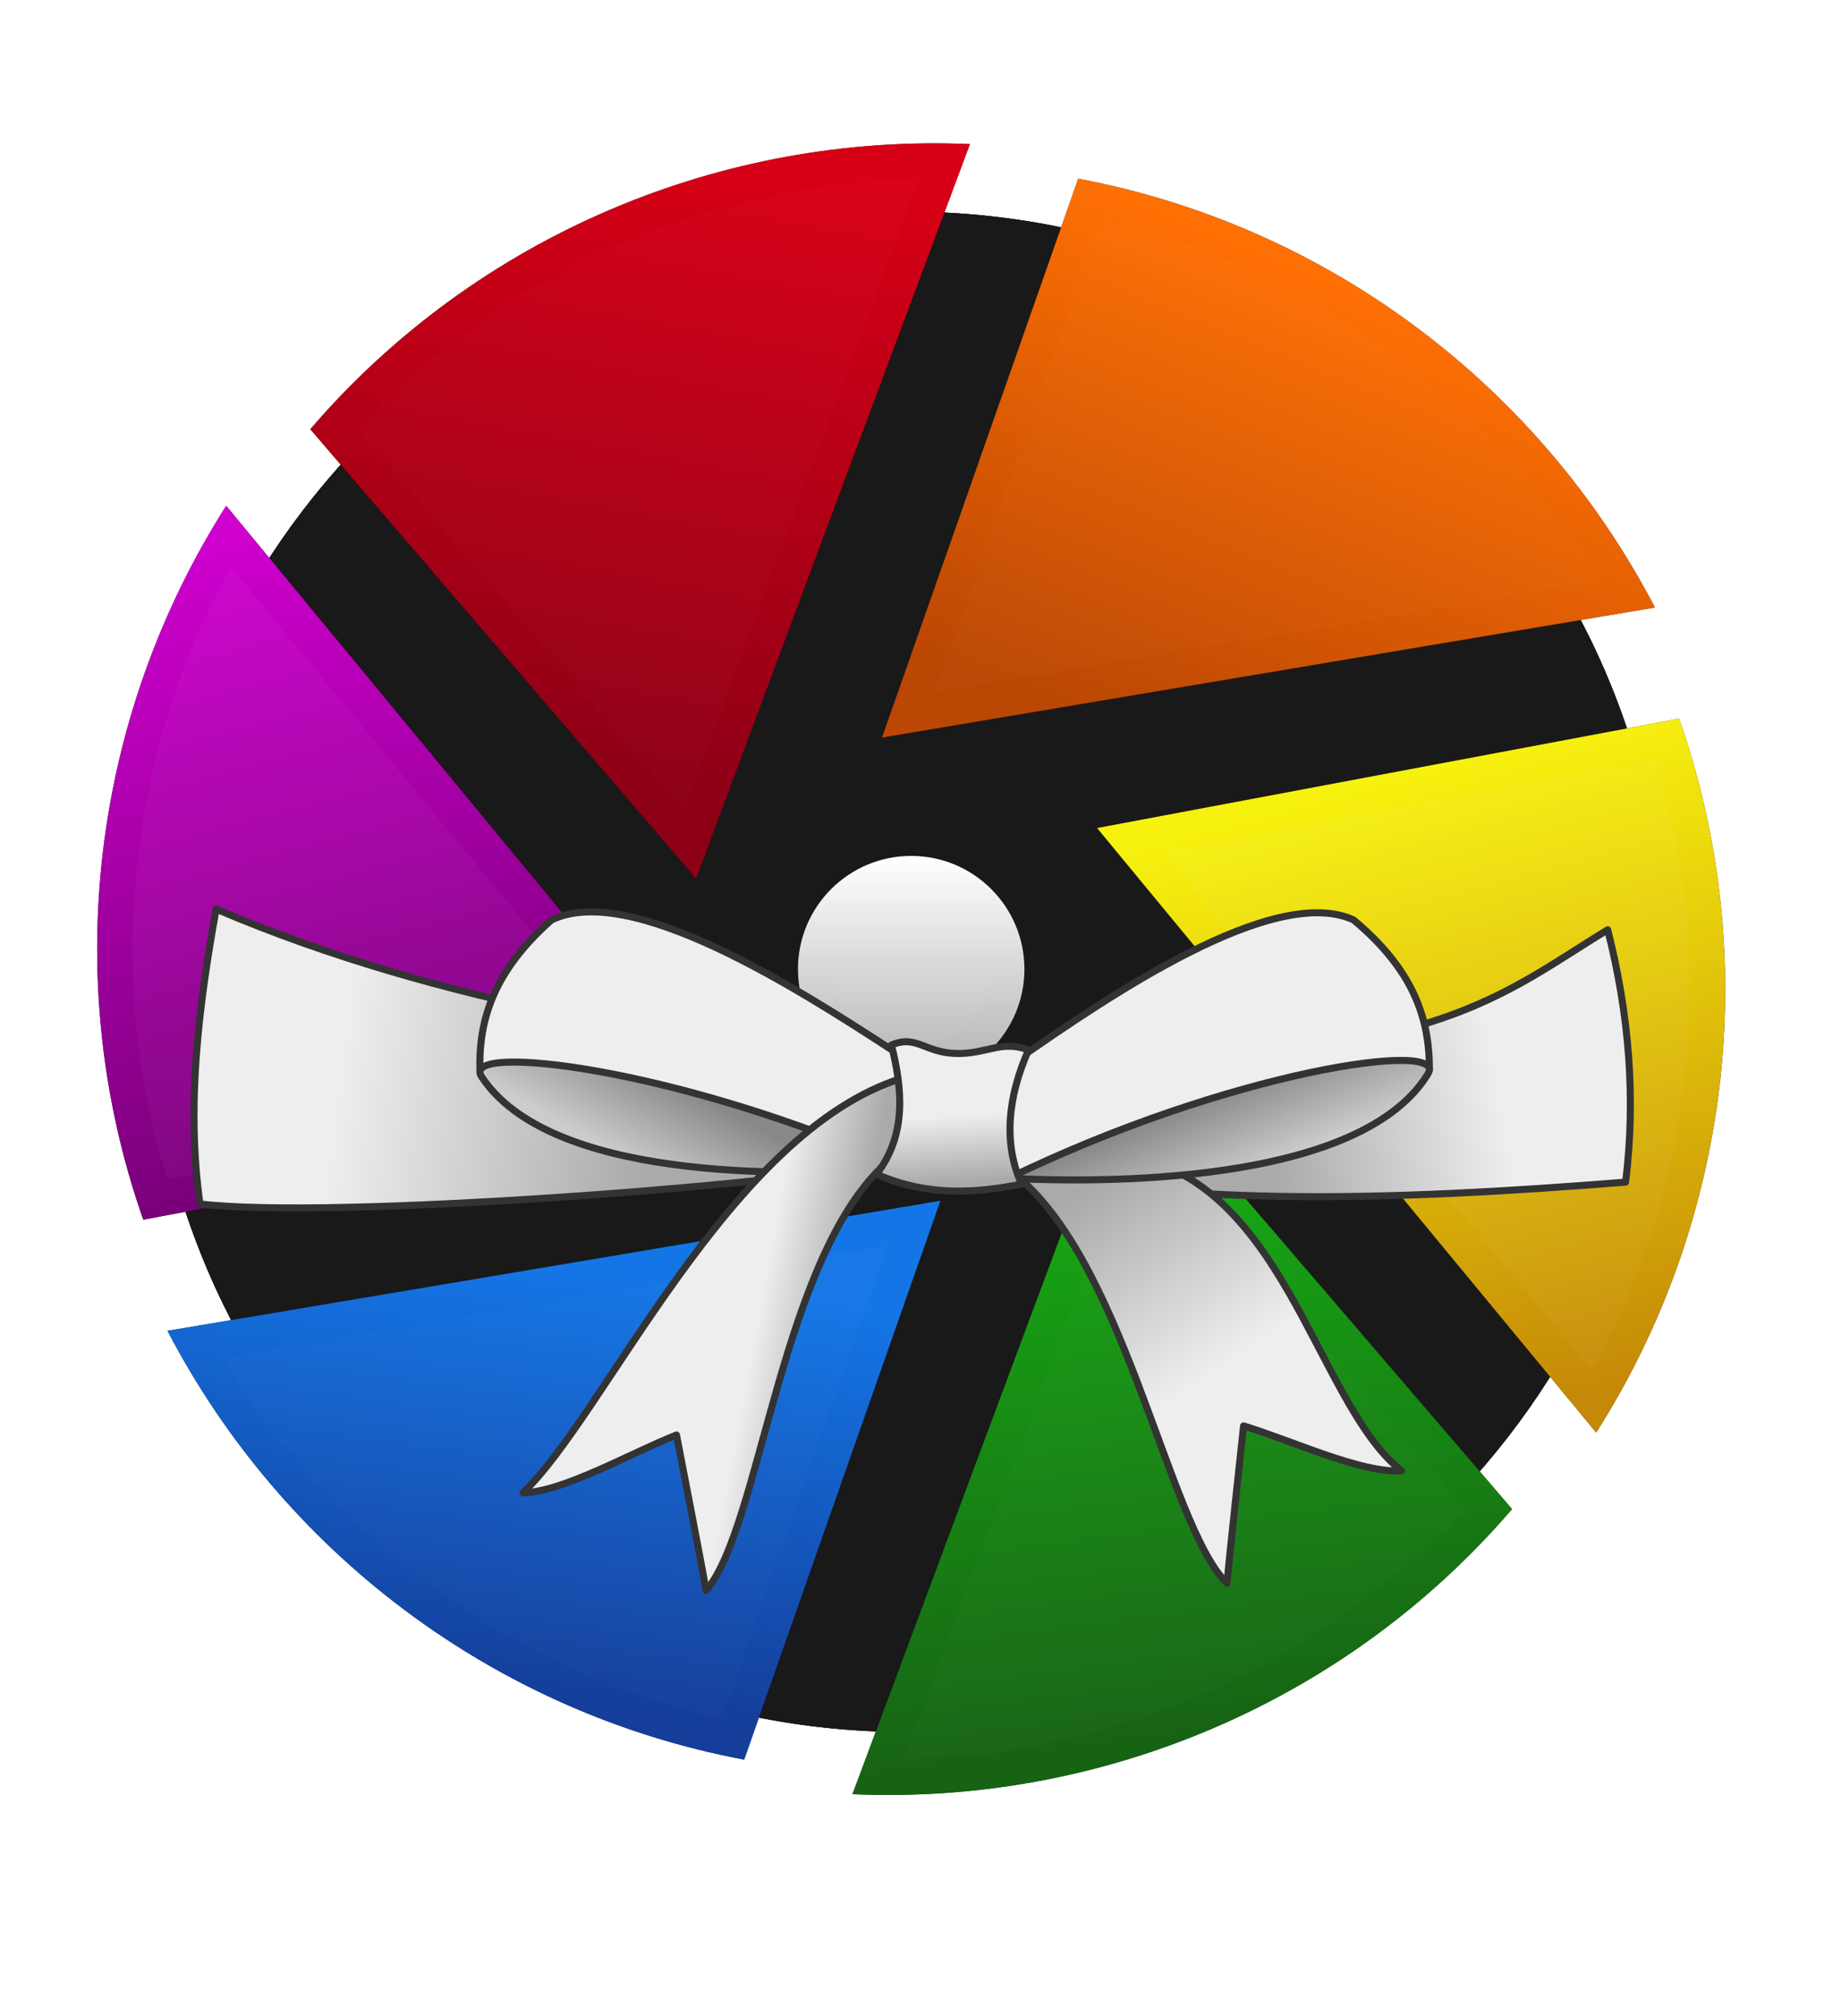 <?xml version="1.0" encoding="UTF-8" standalone="no"?>
<!-- Created with Inkscape (http://www.inkscape.org/) -->

<svg
   xmlns:dc="http://purl.org/dc/elements/1.1/"
   xmlns:cc="http://creativecommons.org/ns#"
   xmlns:rdf="http://www.w3.org/1999/02/22-rdf-syntax-ns#"
   xmlns:svg="http://www.w3.org/2000/svg"
   xmlns="http://www.w3.org/2000/svg"
   xmlns:xlink="http://www.w3.org/1999/xlink"
   xmlns:sodipodi="http://sodipodi.sourceforge.net/DTD/sodipodi-0.dtd"
   xmlns:inkscape="http://www.inkscape.org/namespaces/inkscape"
   width="45.783"
   height="50.117"
   id="svg2"
   version="1.1"
   inkscape:version="0.92.3 (2405546, 2018-03-11)"
   sodipodi:docname="idbutton-3.svg"
   inkscape:export-filename="/home/houz/programming/darktable/darktable/data/pixmaps/idbutton-3.png"
   inkscape:export-xdpi="90.833572"
   inkscape:export-ydpi="90.833572"
   viewBox="0 0 45.783 50.117">
  <defs
     id="defs4">
    <linearGradient
       inkscape:collect="always"
       id="linearGradient4346">
      <stop
         style="stop-color:#cccccf;stop-opacity:1"
         offset="0"
         id="stop4348" />
      <stop
         style="stop-color:#888888;stop-opacity:1"
         offset="1"
         id="stop4350" />
    </linearGradient>
    <linearGradient
       inkscape:collect="always"
       id="linearGradient4338">
      <stop
         style="stop-color:#888888;stop-opacity:1"
         offset="0"
         id="stop4340" />
      <stop
         style="stop-color:#cccccf;stop-opacity:1"
         offset="1"
         id="stop4342" />
    </linearGradient>
    <linearGradient
       inkscape:collect="always"
       id="linearGradient4330">
      <stop
         style="stop-color:#eeeeee;stop-opacity:1"
         offset="0"
         id="stop4332" />
      <stop
         style="stop-color:#aaaaaa;stop-opacity:1"
         offset="1"
         id="stop4334" />
    </linearGradient>
    <linearGradient
       inkscape:collect="always"
       id="linearGradient4322">
      <stop
         style="stop-color:#eeeeee;stop-opacity:1;"
         offset="0"
         id="stop4324" />
      <stop
         style="stop-color:#aaaaaa;stop-opacity:1"
         offset="1"
         id="stop4326" />
    </linearGradient>
    <linearGradient
       inkscape:collect="always"
       id="linearGradient4314">
      <stop
         style="stop-color:#eeeeee;stop-opacity:1;"
         offset="0"
         id="stop4316" />
      <stop
         style="stop-color:#aaaaaa;stop-opacity:1"
         offset="1"
         id="stop4318" />
    </linearGradient>
    <linearGradient
       inkscape:collect="always"
       id="linearGradient4298">
      <stop
         style="stop-color:#aaaaaa;stop-opacity:1"
         offset="0"
         id="stop4300" />
      <stop
         style="stop-color:#eeeeee;stop-opacity:1"
         offset="1"
         id="stop4302" />
    </linearGradient>
    <linearGradient
       inkscape:collect="always"
       id="linearGradient4290">
      <stop
         style="stop-color:#aaaaaa;stop-opacity:1"
         offset="0"
         id="stop4292" />
      <stop
         style="stop-color:#eeeeee;stop-opacity:1"
         offset="1"
         id="stop4294" />
    </linearGradient>
    <inkscape:path-effect
       effect="perspective-envelope"
       id="path-effect4985"
       Up_Left_Point="155.857,59.284"
       Up_Right_Point="417.915,53.853"
       Down_Left_Point="54.239,518.721"
       Down_Right_Point="508.642,540.843"
       is_visible="true"
       deform_type="Perspective"
       up_left_point="60,62"
       up_right_point="510,62"
       down_left_point="60,512"
       down_right_point="510,512" />
    <inkscape:path-effect
       effect="perspective-envelope"
       id="path-effect4983"
       Up_Left_Point="103.205,62"
       Up_Right_Point="458.154,62"
       Down_Left_Point="84.44,526.936"
       Down_Right_Point="501.853,535.082"
       is_visible="true"
       deform_type="Perspective"
       up_left_point="60,62"
       up_right_point="510,62"
       down_left_point="60,512"
       down_right_point="510,512" />
    <inkscape:path-effect
       effect="perspective-envelope"
       id="path-effect4981"
       Up_Left_Point="106.085,62"
       Up_Right_Point="474.476,62"
       Down_Left_Point="66.789,516.073"
       Down_Right_Point="511.358,543.229"
       is_visible="true"
       deform_type="Perspective"
       up_left_point="60,62"
       up_right_point="510,62"
       down_left_point="60,512"
       down_right_point="510,512" />
    <inkscape:path-effect
       effect="perspective-envelope"
       id="path-effect4972"
       Up_Left_Point="83.756,7.083"
       Up_Right_Point="429.161,21.761"
       Down_Left_Point="4.792,534.406"
       Down_Right_Point="509.135,507.002"
       is_visible="true"
       deform_type="Perspective"
       up_left_point="25.958,22.679"
       up_right_point="486.042,22.679"
       down_left_point="25.958,489.321"
       down_right_point="486.042,489.321" />
    <inkscape:path-effect
       effect="perspective-envelope"
       id="path-effect4961"
       Up_Left_Point="102.855,21.011"
       Up_Right_Point="423.257,19.713"
       Down_Left_Point="50.274,493.584"
       Down_Right_Point="464.503,488.579"
       is_visible="true"
       deform_type="Envelope deformation"
       up_left_point="36.002,32.688"
       up_right_point="475.996,32.688"
       down_left_point="36.002,479.312"
       down_right_point="475.996,479.312" />
    <inkscape:path-effect
       effect="perspective-envelope"
       id="path-effect4950"
       Up_Left_Point="95.683,17.174"
       Up_Right_Point="404.39,10.752"
       Down_Left_Point="26.876,498.495"
       Down_Right_Point="492.464,495.743"
       is_visible="true"
       deform_type="Envelope deformation"
       up_left_point="25.958,22.679"
       up_right_point="486.042,22.679"
       down_left_point="25.958,489.321"
       down_right_point="486.042,489.321" />
    <linearGradient
       id="linearGradient4206">
      <stop
         style="stop-color:#ffffff;stop-opacity:1;"
         offset="0"
         id="stop4208" />
      <stop
         style="stop-color:#b0b0b0;stop-opacity:1;"
         offset="1"
         id="stop4210" />
    </linearGradient>
    <linearGradient
       id="linearGradient4209">
      <stop
         style="stop-color:#ffffff;stop-opacity:1;"
         offset="0"
         id="stop4211" />
      <stop
         style="stop-color:#ffffff;stop-opacity:0;"
         offset="1"
         id="stop4213" />
    </linearGradient>
    <linearGradient
       id="linearGradient4163">
      <stop
         style="stop-color:#ff7004;stop-opacity:1;"
         offset="0"
         id="stop4165" />
      <stop
         style="stop-color:#ba4704;stop-opacity:1;"
         offset="1"
         id="stop4167" />
    </linearGradient>
    <linearGradient
       id="linearGradient4153">
      <stop
         style="stop-color:#d70016;stop-opacity:1;"
         offset="0"
         id="stop4155" />
      <stop
         style="stop-color:#8d0016;stop-opacity:1;"
         offset="1"
         id="stop4157" />
    </linearGradient>
    <linearGradient
       id="linearGradient4143">
      <stop
         style="stop-color:#d000d0;stop-opacity:1;"
         offset="0"
         id="stop4145" />
      <stop
         style="stop-color:#760076;stop-opacity:1;"
         offset="1"
         id="stop4147" />
    </linearGradient>
    <linearGradient
       id="linearGradient4133">
      <stop
         style="stop-color:#1476e6;stop-opacity:1;"
         offset="0"
         id="stop4135" />
      <stop
         style="stop-color:#143e9a;stop-opacity:1;"
         offset="1"
         id="stop4137" />
    </linearGradient>
    <linearGradient
       id="linearGradient4123">
      <stop
         style="stop-color:#17b414;stop-opacity:1;"
         offset="0"
         id="stop4125" />
      <stop
         style="stop-color:#176314;stop-opacity:1;"
         offset="1"
         id="stop4127" />
    </linearGradient>
    <linearGradient
       id="linearGradient4105">
      <stop
         style="stop-color:#f7f10e;stop-opacity:1;"
         offset="0"
         id="stop4107" />
      <stop
         style="stop-color:#c58907;stop-opacity:1;"
         offset="1"
         id="stop4109" />
    </linearGradient>
    <filter
       inkscape:collect="always"
       id="filter4107"
       style="color-interpolation-filters:sRGB">
      <feGaussianBlur
         inkscape:collect="always"
         stdDeviation="9"
         id="feGaussianBlur4109" />
    </filter>
    <filter
       inkscape:collect="always"
       id="filter3902">
      <feGaussianBlur
         inkscape:collect="always"
         stdDeviation="9"
         id="feGaussianBlur3904" />
    </filter>
    <linearGradient
       inkscape:collect="always"
       xlink:href="#linearGradient4163"
       id="linearGradient3885"
       gradientUnits="userSpaceOnUse"
       x1="372.859"
       y1="593.388"
       x2="318.297"
       y2="726.388"
       gradientTransform="translate(1.875,-533.766)" />
    <linearGradient
       inkscape:collect="always"
       xlink:href="#linearGradient4105"
       id="linearGradient3907"
       gradientUnits="userSpaceOnUse"
       gradientTransform="rotate(60,717.317,524.507)"
       x1="277.627"
       y1="637.059"
       x2="454.048"
       y2="683.489" />
    <linearGradient
       inkscape:collect="always"
       xlink:href="#linearGradient4123"
       id="linearGradient3911"
       gradientUnits="userSpaceOnUse"
       gradientTransform="rotate(120,409.147,523.424)"
       x1="253.838"
       y1="725.269"
       x2="401.186"
       y2="612.484" />
    <linearGradient
       inkscape:collect="always"
       xlink:href="#linearGradient4133"
       id="linearGradient3915"
       gradientUnits="userSpaceOnUse"
       gradientTransform="rotate(180,255.062,522.883)"
       x1="326.125"
       y1="701.766"
       x2="342.125"
       y2="581.766" />
    <linearGradient
       inkscape:collect="always"
       xlink:href="#linearGradient4143"
       id="linearGradient3919"
       gradientUnits="userSpaceOnUse"
       gradientTransform="rotate(-120,100.977,522.342)"
       x1="456.976"
       y1="694.418"
       x2="273.627"
       y2="643.987" />
    <linearGradient
       inkscape:collect="always"
       xlink:href="#linearGradient4153"
       id="linearGradient3923"
       gradientUnits="userSpaceOnUse"
       gradientTransform="rotate(-60,-207.193,521.259)"
       x1="432.115"
       y1="650.053"
       x2="263.694"
       y2="710.341" />
    <filter
       inkscape:collect="always"
       id="filter3999"
       x="-0.102"
       width="1.204"
       y="-0.141"
       height="1.282">
      <feGaussianBlur
         inkscape:collect="always"
         stdDeviation="9.267"
         id="feGaussianBlur4001" />
    </filter>
    <filter
       inkscape:collect="always"
       id="filter4007"
       x="-0.119"
       width="1.239"
       y="-0.107"
       height="1.214">
      <feGaussianBlur
         inkscape:collect="always"
         stdDeviation="9.267"
         id="feGaussianBlur4009" />
    </filter>
    <filter
       inkscape:collect="always"
       id="filter4011"
       x="-0.102"
       width="1.204"
       y="-0.141"
       height="1.282">
      <feGaussianBlur
         inkscape:collect="always"
         stdDeviation="9.267"
         id="feGaussianBlur4013" />
    </filter>
    <filter
       inkscape:collect="always"
       id="filter4015"
       x="-0.125"
       width="1.251"
       y="-0.11"
       height="1.221">
      <feGaussianBlur
         inkscape:collect="always"
         stdDeviation="9.267"
         id="feGaussianBlur4017" />
    </filter>
    <filter
       inkscape:collect="always"
       id="filter4019"
       x="-0.119"
       width="1.239"
       y="-0.107"
       height="1.214">
      <feGaussianBlur
         inkscape:collect="always"
         stdDeviation="9.267"
         id="feGaussianBlur4021" />
    </filter>
    <linearGradient
       inkscape:collect="always"
       xlink:href="#linearGradient4206"
       id="linearGradient4212"
       x1="256"
       y1="224"
       x2="256"
       y2="288"
       gradientUnits="userSpaceOnUse" />
    <filter
       inkscape:collect="always"
       id="filter4245"
       x="-0.126"
       width="1.251"
       y="-0.111"
       height="1.221">
      <feGaussianBlur
         inkscape:collect="always"
         stdDeviation="9.291"
         id="feGaussianBlur4247" />
    </filter>
    <filter
       inkscape:collect="always"
       id="filter4257"
       x="-0.118"
       width="1.235"
       y="-0.118"
       height="1.235">
      <feGaussianBlur
         inkscape:collect="always"
         stdDeviation="3.136"
         id="feGaussianBlur4259" />
    </filter>
    <filter
       inkscape:collect="always"
       id="filter4308">
      <feGaussianBlur
         inkscape:collect="always"
         stdDeviation="4.831"
         id="feGaussianBlur4310" />
    </filter>
    <filter
       inkscape:collect="always"
       id="filter4312">
      <feGaussianBlur
         inkscape:collect="always"
         stdDeviation="4.819"
         id="feGaussianBlur4314" />
    </filter>
    <filter
       inkscape:collect="always"
       id="filter4320">
      <feGaussianBlur
         inkscape:collect="always"
         stdDeviation="4.825"
         id="feGaussianBlur4322" />
    </filter>
    <filter
       inkscape:collect="always"
       id="filter4328">
      <feGaussianBlur
         inkscape:collect="always"
         stdDeviation="5.057"
         id="feGaussianBlur4330" />
    </filter>
    <filter
       inkscape:collect="always"
       id="filter4336">
      <feGaussianBlur
         inkscape:collect="always"
         stdDeviation="5.057"
         id="feGaussianBlur4338" />
    </filter>
    <filter
       inkscape:collect="always"
       id="filter4344">
      <feGaussianBlur
         inkscape:collect="always"
         stdDeviation="4.822"
         id="feGaussianBlur4346" />
    </filter>
    <filter
       inkscape:collect="always"
       id="filter4348">
      <feGaussianBlur
         inkscape:collect="always"
         stdDeviation="1.758"
         id="feGaussianBlur4350" />
    </filter>
    <linearGradient
       inkscape:collect="always"
       xlink:href="#linearGradient4290"
       id="linearGradient4296"
       x1="329.71"
       y1="308.829"
       x2="395.038"
       y2="296.997"
       gradientUnits="userSpaceOnUse"
       gradientTransform="matrix(0.088,0,0,0.088,22.649,479.052)" />
    <linearGradient
       inkscape:collect="always"
       xlink:href="#linearGradient4298"
       id="linearGradient4304"
       x1="278.654"
       y1="322.764"
       x2="313.229"
       y2="374.596"
       gradientUnits="userSpaceOnUse"
       gradientTransform="matrix(0.088,0,0,0.088,22.649,479.052)" />
    <linearGradient
       inkscape:collect="always"
       xlink:href="#linearGradient4314"
       id="linearGradient4320"
       x1="192.234"
       y1="321.43"
       x2="216.681"
       y2="325.937"
       gradientUnits="userSpaceOnUse"
       gradientTransform="matrix(0.088,0,0,0.088,22.649,479.052)" />
    <linearGradient
       inkscape:collect="always"
       xlink:href="#linearGradient4322"
       id="linearGradient4328"
       x1="67.429"
       y1="289.472"
       x2="155.617"
       y2="300.176"
       gradientUnits="userSpaceOnUse"
       gradientTransform="matrix(0.088,0,0,0.088,22.649,479.052)" />
    <linearGradient
       inkscape:collect="always"
       xlink:href="#linearGradient4330"
       id="linearGradient4336"
       x1="240.131"
       y1="301.943"
       x2="241.286"
       y2="320.535"
       gradientUnits="userSpaceOnUse"
       gradientTransform="matrix(0.088,0,0,0.088,22.649,479.052)" />
    <linearGradient
       inkscape:collect="always"
       xlink:href="#linearGradient4338"
       id="linearGradient4344"
       x1="313.056"
       y1="295.679"
       x2="322.83"
       y2="318.778"
       gradientUnits="userSpaceOnUse"
       gradientTransform="matrix(0.088,0,0,0.088,22.649,479.052)" />
    <linearGradient
       inkscape:collect="always"
       xlink:href="#linearGradient4346"
       id="linearGradient4352"
       x1="143.436"
       y1="311.71"
       x2="156.351"
       y2="288.612"
       gradientUnits="userSpaceOnUse"
       gradientTransform="matrix(0.088,0,0,0.088,22.649,479.052)" />
  </defs>
  <sodipodi:namedview
     id="base"
     pagecolor="#ffffff"
     bordercolor="#666666"
     borderopacity="1.0"
     inkscape:pageopacity="0.0"
     inkscape:pageshadow="2"
     inkscape:zoom="18.010826"
     inkscape:cx="18.199978"
     inkscape:cy="27.344659"
     inkscape:document-units="px"
     inkscape:current-layer="g4941"
     showgrid="false"
     inkscape:window-width="1920"
     inkscape:window-height="1053"
     inkscape:window-x="0"
     inkscape:window-y="27"
     inkscape:window-maximized="1"
     showguides="false"
     inkscape:guide-bbox="true"
     fit-margin-top="0"
     fit-margin-left="0"
     fit-margin-right="0"
     fit-margin-bottom="0"
     inkscape:snap-global="false"
     inkscape:snap-tangential="true"
     inkscape:object-paths="true"
     inkscape:object-nodes="true">
    <inkscape:grid
       type="xygrid"
       id="grid3906"
       empspacing="4"
       visible="true"
       enabled="true"
       snapvisiblegridlinesonly="true"
       originx="-47.46"
       originy="11.579" />
    <sodipodi:guide
       orientation="1,0"
       position="208.54,523.579"
       id="guide4171"
       inkscape:locked="false" />
    <sodipodi:guide
       orientation="0,1"
       position="-47.46,267.579"
       id="guide4173"
       inkscape:locked="false" />
  </sodipodi:namedview>
  <g
     inkscape:groupmode="layer"
     id="layer3"
     inkscape:label="Backdrop"
     style="display:inline"
     transform="translate(-47.46,-473.461)">
    <path
       sodipodi:type="arc"
       style="opacity:0.95;fill:#1a1a1a;fill-opacity:1;stroke:none;filter:url(#filter4107)"
       id="path3947"
       sodipodi:cx="285"
       sodipodi:cy="287"
       sodipodi:rx="225"
       sodipodi:ry="225"
       d="M 510,287 C 510,409.906 411.374,510.071 288.482,511.973 165.59,513.875 63.912,416.811 60.108,293.963 56.304,171.116 151.783,67.947 274.557,62.242 397.331,56.538 501.965,150.409 509.569,273.08"
       transform="matrix(0.084,0,0,0.084,46.072,473.516)"
       sodipodi:start="0"
       sodipodi:end="6.2212787"
       sodipodi:open="true"
       inkscape:path-effect="#path-effect4981" />
    <path
       sodipodi:type="arc"
       style="display:inline;opacity:0.95;fill:#1a1a1a;fill-opacity:1;stroke:none;filter:url(#filter3902)"
       id="path3892"
       sodipodi:cx="285"
       sodipodi:cy="287"
       sodipodi:rx="225"
       sodipodi:ry="225"
       d="M 510,287 C 510,409.906 411.374,510.071 288.482,511.973 165.59,513.875 63.912,416.811 60.108,293.963 56.304,171.116 151.783,67.947 274.557,62.242 397.331,56.538 501.965,150.409 509.569,273.08"
       transform="matrix(0.084,0,0,0.084,46.072,473.516)"
       sodipodi:start="0"
       sodipodi:end="6.2212787"
       sodipodi:open="true"
       inkscape:path-effect="#path-effect4983" />
    <path
       sodipodi:open="true"
       sodipodi:end="6.2212787"
       sodipodi:start="0"
       d="M 510,287 C 510,409.906 411.374,510.071 288.482,511.973 165.59,513.875 63.912,416.811 60.108,293.963 56.304,171.116 151.783,67.947 274.557,62.242 397.331,56.538 501.965,150.409 509.569,273.08"
       sodipodi:ry="225"
       sodipodi:rx="225"
       sodipodi:cy="287"
       sodipodi:cx="285"
       id="path3021"
       style="display:inline;opacity:0.95;fill:#1a1a1a;fill-opacity:1;stroke:none"
       sodipodi:type="arc"
       transform="matrix(0.084,0,0,0.084,46.072,473.516)"
       inkscape:path-effect="#path-effect4985" />
  </g>
  <g
     inkscape:groupmode="layer"
     id="layer9"
     inkscape:label="Blades Shadows New"
     style="display:inline;opacity:0.816"
     transform="translate(-47.46,-473.461)">
    <g
       id="g4963"
       inkscape:path-effect="#path-effect4972"
       transform="matrix(0.088,0,0,0.088,47.592,475.029)">
      <path
         style="display:inline;fill:#000000;fill-opacity:1;fill-rule:nonzero;stroke:none;filter:url(#filter3999)"
         d="m 303.203,32.669 c 0,0 -55.469,157.906 -55.469,157.906 0,0 218.438,-36.75 218.438,-36.75 C 433.818,91.69 374.213,46.032 303.203,32.669 Z"
         id="path3951"
         inkscape:connector-curvature="0"
         inkscape:transform-center-x="-100.95313"
         inkscape:transform-center-y="-144.37817"
         inkscape:original-d="m 303.20313,32.6687 -55.46875,157.90625 218.4375,-36.75 C 433.81752,91.69016 374.21313,46.03153 303.20313,32.6687 Z" />
      <path
         inkscape:transform-center-y="30.070065"
         inkscape:transform-center-x="-141.28433"
         inkscape:connector-curvature="0"
         id="path3953"
         d="m 473.012,185.213 c 0,0 -164.485,30.916 -164.485,30.916 0,0 141.045,170.797 141.045,170.797 37.633,-59.087 47.372,-133.535 23.44,-201.713 z"
         style="display:inline;fill:#000000;fill-opacity:1;fill-rule:nonzero;stroke:none;filter:url(#filter4245)"
         inkscape:original-d="m 473.01214,185.21346 -164.4852,30.91578 141.04518,170.79742 c 37.63313,-59.08709 47.37247,-133.53532 23.44002,-201.7132 z" />
      <path
         style="display:inline;fill:#000000;fill-opacity:1;fill-rule:nonzero;stroke:none;filter:url(#filter4007)"
         d="m 425.809,408.545 c 0,0 -109.016,-126.99 -109.016,-126.99 0,0 -77.392,207.547 -77.392,207.547 69.987,3.048 139.331,-25.742 186.409,-80.557 z"
         id="path3955"
         inkscape:connector-curvature="0"
         inkscape:transform-center-x="-76.604625"
         inkscape:transform-center-y="129.43772"
         inkscape:original-d="M 425.80901,408.54475 316.79256,281.55428 239.40024,489.1017 c 69.98749,3.0477 139.33122,-25.7419 186.40877,-80.55695 z" />
      <path
         inkscape:transform-center-y="144.37817"
         inkscape:transform-center-x="100.95313"
         inkscape:connector-curvature="0"
         id="path3957"
         d="m 208.797,479.331 c 0,0 55.469,-157.906 55.469,-157.906 0,0 -218.437,36.75 -218.437,36.75 32.354,62.135 91.959,107.793 162.969,121.156 z"
         style="display:inline;fill:#000000;fill-opacity:1;fill-rule:nonzero;stroke:none;filter:url(#filter4011)"
         inkscape:original-d="M 208.79687,479.33129 264.26562,321.42504 45.828123,358.17503 c 32.354359,62.1348 91.958747,107.79343 162.968747,121.15626 z" />
      <path
         style="display:inline;fill:#000000;fill-opacity:1;fill-rule:nonzero;stroke:none;filter:url(#filter4015)"
         d="m 38.988,326.787 c 0,0 164.485,-30.916 164.485,-30.916 0,0 -141.045,-170.797 -141.045,-170.797 -37.633,59.087 -47.372,133.535 -23.44,201.713 z"
         id="path3959"
         inkscape:connector-curvature="0"
         inkscape:transform-center-x="141.28433"
         inkscape:transform-center-y="-30.070065"
         inkscape:original-d="M 38.987861,326.78653 203.47306,295.87075 62.427886,125.07333 C 24.794751,184.16042 15.055411,258.60865 38.987861,326.78653 Z" />
      <path
         inkscape:transform-center-y="-129.43772"
         inkscape:transform-center-x="76.604624"
         inkscape:connector-curvature="0"
         id="path3961"
         d="m 86.191,103.455 c 0,0 109.016,126.99 109.016,126.99 0,0 77.392,-207.547 77.392,-207.547 C 202.612,19.851 133.269,48.64 86.191,103.455 Z"
         style="display:inline;fill:#000000;fill-opacity:1;fill-rule:nonzero;stroke:none;filter:url(#filter4019)"
         inkscape:original-d="M 86.190993,103.45524 195.20744,230.44571 272.59976,22.898294 C 202.61227,19.850588 133.26854,48.640187 86.190993,103.45524 Z" />
      <circle
         r="32"
         cy="256"
         cx="256"
         style="display:inline;fill:#000000;fill-opacity:1;stroke:none;filter:url(#filter4257)"
         id="path4249"
         d="m 288,256 c 0,17.673 -14.327,32 -32,32 -17.673,0 -32,-14.327 -32,-32 0,-17.673 14.327,-32 32,-32 17.673,0 32,14.327 32,32 z" />
    </g>
  </g>
  <g
     inkscape:groupmode="layer"
     id="layer2"
     inkscape:label="Blades New"
     style="display:inline"
     transform="translate(-47.46,-473.461)">
    <g
       id="g4941"
       inkscape:path-effect="#path-effect4950"
       transform="matrix(0.088,0,0,0.088,47.592,475.029)">
      <path
         inkscape:transform-center-y="-144.37817"
         inkscape:transform-center-x="-100.95313"
         inkscape:connector-curvature="0"
         id="path3902"
         d="m 303.203,32.669 c 0,0 -55.469,157.906 -55.469,157.906 0,0 218.438,-36.75 218.438,-36.75 C 433.818,91.69 374.213,46.032 303.203,32.669 Z"
         style="display:inline;fill:url(#linearGradient3885);fill-opacity:1;fill-rule:nonzero;stroke:none;"
         inkscape:original-d="m 303.20313,32.6687 -55.46875,157.90625 218.4375,-36.75 C 433.81752,91.69016 374.21313,46.03153 303.20313,32.6687 Z" />
      <path
         style="display:inline;fill:url(#linearGradient3907);fill-opacity:1;fill-rule:nonzero;stroke:none;"
         d="m 473.012,185.213 c 0,0 -164.485,30.916 -164.485,30.916 0,0 141.045,170.797 141.045,170.797 37.633,-59.087 47.372,-133.535 23.44,-201.713 z"
         id="path3905"
         inkscape:connector-curvature="0"
         inkscape:transform-center-x="-141.28433"
         inkscape:transform-center-y="30.070065"
         inkscape:original-d="m 473.01214,185.21346 -164.4852,30.91578 141.04518,170.79742 c 37.63313,-59.08709 47.37247,-133.53532 23.44002,-201.7132 z" />
      <path
         inkscape:transform-center-y="129.43772"
         inkscape:transform-center-x="-76.604625"
         inkscape:connector-curvature="0"
         id="path3909"
         d="m 425.809,408.545 c 0,0 -109.016,-126.99 -109.016,-126.99 0,0 -77.392,207.547 -77.392,207.547 69.987,3.048 139.331,-25.742 186.409,-80.557 z"
         style="display:inline;fill:url(#linearGradient3911);fill-opacity:1;fill-rule:nonzero;stroke:none;"
         inkscape:original-d="M 425.80901,408.54475 316.79256,281.55428 239.40024,489.1017 c 69.98749,3.0477 139.33122,-25.7419 186.40877,-80.55695 z" />
      <path
         style="display:inline;fill:url(#linearGradient3915);fill-opacity:1;fill-rule:nonzero;stroke:none;"
         d="m 208.797,479.331 c 0,0 55.469,-157.906 55.469,-157.906 0,0 -218.437,36.75 -218.437,36.75 32.354,62.135 91.959,107.793 162.969,121.156 z"
         id="path3913"
         inkscape:connector-curvature="0"
         inkscape:transform-center-x="100.95313"
         inkscape:transform-center-y="144.37817"
         inkscape:original-d="M 208.79687,479.33129 264.26562,321.42504 45.828123,358.17503 c 32.354359,62.1348 91.958747,107.79343 162.968747,121.15626 z" />
      <path
         inkscape:transform-center-y="-30.070065"
         inkscape:transform-center-x="141.28433"
         inkscape:connector-curvature="0"
         id="path3917"
         d="m 38.988,326.787 c 0,0 164.485,-30.916 164.485,-30.916 0,0 -141.045,-170.797 -141.045,-170.797 -37.633,59.087 -47.372,133.535 -23.44,201.713 z"
         style="display:inline;fill:url(#linearGradient3919);fill-opacity:1;fill-rule:nonzero;stroke:none;"
         inkscape:original-d="M 38.987861,326.78653 203.47306,295.87075 62.427886,125.07333 C 24.794751,184.16042 15.055411,258.60865 38.987861,326.78653 Z" />
      <path
         style="display:inline;fill:url(#linearGradient3923);fill-opacity:1;fill-rule:nonzero;stroke:none;"
         d="m 86.191,103.455 c 0,0 109.016,126.99 109.016,126.99 0,0 77.392,-207.547 77.392,-207.547 C 202.612,19.851 133.269,48.64 86.191,103.455 Z"
         id="path3921"
         inkscape:connector-curvature="0"
         inkscape:transform-center-x="76.604624"
         inkscape:transform-center-y="-129.43772"
         inkscape:original-d="M 86.190993,103.45524 195.20744,230.44571 272.59976,22.898294 C 202.61227,19.850588 133.26854,48.640187 86.190993,103.45524 Z" />
      <circle
         r="32"
         cy="256"
         cx="256"
         id="path4204"
         style="fill:url(#linearGradient4212);fill-opacity:1;stroke:none"
         d="m 288,256 c 0,17.673 -14.327,32 -32,32 -17.673,0 -32,-14.327 -32,-32 0,-17.673 14.327,-32 32,-32 17.673,0 32,14.327 32,32 z" />
    </g>
  </g>
  <g
     inkscape:groupmode="layer"
     id="layer6"
     inkscape:label="Blades Blur New"
     style="display:inline;opacity:0.5"
     transform="translate(-47.46,-473.461)">
    <g
       id="g4952"
       inkscape:path-effect="#path-effect4961"
       transform="matrix(0.088,0,0,0.088,47.592,475.029)">
      <path
         inkscape:connector-curvature="0"
         id="path4023"
         d="m 262.75,177.906 c 62.523,-10.733 125.195,-20.604 187.625,-31.875 C 419.72,95.155 367.864,57.206 309.656,44.25 294.021,88.802 278.385,133.354 262.75,177.906 Z"
         style="display:inline;opacity:0.15;fill:#ffffff;fill-opacity:1;fill-rule:nonzero;stroke:none;filter:url(#filter4312)"
         inkscape:original-d="m 262.75,177.90625 c 62.52323,-10.73321 125.19451,-20.60368 187.625,-31.875 C 419.71999,95.155323 367.86385,57.206218 309.65625,44.25 294.02083,88.802083 278.38542,133.35417 262.75,177.90625 Z" />
      <path
         inkscape:connector-curvature="0"
         id="path4025"
         d="m 327.031,222.844 c 40.523,48.788 80.414,98.102 121.406,146.5 28.721,-51.924 35.593,-115.91 17.781,-172.719 -46.396,8.74 -92.792,17.479 -139.188,26.219 z"
         style="display:inline;opacity:0.25;fill:#ffffff;fill-opacity:1;fill-rule:nonzero;stroke:none;filter:url(#filter4320)"
         inkscape:original-d="m 327.03125,222.84375 c 40.52329,48.7881 80.41434,98.10187 121.40625,146.5 28.72085,-51.924 35.59327,-115.91001 17.78125,-172.71875 -46.39583,8.73958 -92.79167,17.47917 -139.1875,26.21875 z" />
      <path
         inkscape:connector-curvature="0"
         id="path4027"
         d="m 253.688,479.312 c 59.786,-1.051 118.43,-27.005 158.75,-70.875 0,0 -92.219,-107.5 -92.219,-107.5 -22.177,59.458 -44.354,118.917 -66.531,178.375 z"
         style="display:inline;opacity:0.15;fill:#ffffff;fill-opacity:1;fill-rule:nonzero;stroke:none;filter:url(#filter4336)"
         inkscape:original-d="m 253.6875,479.3125 c 59.78567,-1.05071 118.43027,-27.00522 158.75,-70.875 -30.73958,-35.83333 -61.47917,-71.66667 -92.21875,-107.5 -22.17708,59.45833 -44.35417,118.91667 -66.53125,178.375 z" />
      <path
         inkscape:connector-curvature="0"
         id="path4029"
         d="m 61.438,365.688 c 30.573,50.937 82.515,89.039 140.906,102.062 15.635,-44.552 31.271,-89.104 46.906,-133.656 0,0 -187.812,31.594 -187.812,31.594 z"
         style="display:inline;opacity:0.15;fill:#ffffff;fill-opacity:1;fill-rule:nonzero;stroke:none;filter:url(#filter4344)"
         inkscape:original-d="M 61.4375,365.6875 C 92.010813,416.62413 143.95272,454.72618 202.34375,467.75 217.97917,423.19792 233.61458,378.64583 249.25,334.09375 186.64583,344.625 124.04167,355.15625 61.4375,365.6875 Z" />
      <path
         inkscape:connector-curvature="0"
         id="path4031"
         d="M 63.25,143.219 C 34.737,195.071 28.061,258.839 45.781,315.375 c 46.417,-8.74 92.833,-17.479 139.25,-26.219 0,0 -121.312,-146.812 -121.312,-146.812 0,0 -0.469,0.875 -0.469,0.875 z"
         style="display:inline;opacity:0.25;fill:#ffffff;fill-opacity:1;fill-rule:nonzero;stroke:none;filter:url(#filter4308)"
         inkscape:original-d="M 63.25,143.21875 C 34.736871,195.07118 28.061243,258.83927 45.78125,315.375 c 46.416667,-8.73958 92.83333,-17.47917 139.25,-26.21875 -40.4375,-48.9375 -80.875,-97.875 -121.3125,-146.8125 l -0.46875,0.875 z" />
      <path
         inkscape:connector-curvature="0"
         id="path4033"
         d="m 257.719,32.719 c -59.398,1.052 -117.93,27.161 -158.188,70.812 0,0 92.25,107.531 92.25,107.531 22.177,-59.458 44.354,-118.917 66.531,-178.375 0,0 -0.594,0.031 -0.594,0.031 z"
         style="display:inline;opacity:0.15;fill:#ffffff;fill-opacity:1;fill-rule:nonzero;stroke:none;filter:url(#filter4328)"
         inkscape:original-d="m 257.71875,32.71875 c -59.39755,1.052231 -117.93041,27.160989 -158.1875,70.8125 30.75,35.84375 61.5,71.6875 92.25,107.53125 22.17708,-59.45833 44.35417,-118.916667 66.53125,-178.375 l -0.59375,0.03125 z" />
      <path
         inkscape:connector-curvature="0"
         id="path4214"
         d="m 254.781,234.031 c -17.879,-0.186 -28.235,25.629 -14.562,37.5 10.37,10.67 31.407,7.507 36.219,-7.156 5.242,-12.604 -3.314,-29.036 -17.281,-30.156 -1.451,-0.203 -2.911,-0.282 -4.375,-0.188 z"
         style="display:inline;opacity:0.15;fill:#ffffff;fill-opacity:1;stroke:none;filter:url(#filter4348)"
         inkscape:original-d="m 254.78125,234.03125 c -17.8789,-0.18647 -28.23464,25.62892 -14.5625,37.5 10.37034,10.67035 31.40662,7.50652 36.21875,-7.15625 5.24155,-12.60382 -3.31381,-29.03594 -17.28125,-30.15625 -1.45106,-0.20321 -2.91063,-0.2824 -4.375,-0.1875 z" />
    </g>
  </g>
  <g
     inkscape:groupmode="layer"
     id="layer1"
     inkscape:label="ribbon"
     transform="translate(-20.119,-477.872)">
    <path
       style="color:#000000;clip-rule:nonzero;display:inline;overflow:visible;visibility:visible;opacity:1;isolation:auto;mix-blend-mode:normal;color-interpolation:sRGB;color-interpolation-filters:linearRGB;solid-color:#000000;solid-opacity:1;fill:url(#linearGradient4328);fill-opacity:1;fill-rule:nonzero;stroke:#333333;stroke-width:0.175;stroke-linecap:round;stroke-linejoin:round;stroke-miterlimit:4;stroke-dasharray:none;stroke-dashoffset:0;stroke-opacity:1;color-rendering:auto;image-rendering:auto;shape-rendering:auto;text-rendering:auto;enable-background:accumulate"
       d="m 25.494,500.475 c 5.673,2.417 11.643,3.244 17.814,4.042 -0.052,0.777 0.42,1.433 -0.6,2.197 -3.048,0.627 -14.3,1.482 -17.616,1.092 -0.344,-2.444 -0.037,-4.888 0.401,-7.331 z"
       id="path3436"
       inkscape:connector-curvature="0"
       sodipodi:nodetypes="ccccc" />
    <path
       style="color:#000000;clip-rule:nonzero;display:inline;overflow:visible;visibility:visible;opacity:1;isolation:auto;mix-blend-mode:normal;color-interpolation:sRGB;color-interpolation-filters:linearRGB;solid-color:#000000;solid-opacity:1;fill:url(#linearGradient4296);fill-opacity:1;fill-rule:nonzero;stroke:#333333;stroke-width:0.175;stroke-linecap:round;stroke-linejoin:round;stroke-miterlimit:4;stroke-dasharray:none;stroke-dashoffset:0;stroke-opacity:1;color-rendering:auto;image-rendering:auto;shape-rendering:auto;text-rendering:auto;enable-background:accumulate"
       d="m 60.1,500.989 c -2.994,1.825 -4.385,3.452 -15.958,3.384 l 0.272,2.322 c 4.465,1.239 10.313,1.031 16.131,0.568 0.26,-2.092 0.086,-4.183 -0.445,-6.275 z"
       id="path3438"
       inkscape:connector-curvature="0"
       sodipodi:nodetypes="ccccc" />
    <path
       style="color:#000000;clip-rule:nonzero;display:inline;overflow:visible;visibility:visible;opacity:1;isolation:auto;mix-blend-mode:normal;color-interpolation:sRGB;color-interpolation-filters:linearRGB;solid-color:#000000;solid-opacity:1;fill:url(#linearGradient4304);fill-opacity:1;fill-rule:nonzero;stroke:#333333;stroke-width:0.175;stroke-linecap:round;stroke-linejoin:round;stroke-miterlimit:4;stroke-dasharray:none;stroke-dashoffset:0;stroke-opacity:1;color-rendering:auto;image-rendering:auto;shape-rendering:auto;text-rendering:auto;enable-background:accumulate"
       d="m 47.86,506.567 c 4.182,0.393 4.945,6.163 7.111,7.872 -0.986,0.07 -2.753,-0.762 -3.926,-1.115 -0.08,0.754 -0.332,3.03 -0.412,3.914 -1.503,-1.471 -2.572,-8.302 -5.485,-10.321 z"
       id="path4282"
       inkscape:connector-curvature="0"
       sodipodi:nodetypes="cccccc" />
    <path
       style="color:#000000;clip-rule:nonzero;display:inline;overflow:visible;visibility:visible;opacity:1;isolation:auto;mix-blend-mode:normal;color-interpolation:sRGB;color-interpolation-filters:linearRGB;solid-color:#000000;solid-opacity:1;fill:#eeeeee;fill-opacity:1;fill-rule:nonzero;stroke:#333333;stroke-width:0.175;stroke-linecap:round;stroke-linejoin:round;stroke-miterlimit:4;stroke-dasharray:none;stroke-dashoffset:0;stroke-opacity:1;color-rendering:auto;image-rendering:auto;shape-rendering:auto;text-rendering:auto;enable-background:accumulate"
       d="m 45.385,504.243 c 2.335,-1.626 6.412,-4.403 8.393,-3.501 1.466,1.224 1.892,2.415 1.888,3.726 l -10.465,2.7 c -0.172,-1.004 -0.349,-1.921 0.184,-2.925 z"
       id="path4270"
       inkscape:connector-curvature="0"
       sodipodi:nodetypes="ccccc" />
    <path
       style="color:#000000;clip-rule:nonzero;display:inline;overflow:visible;visibility:visible;opacity:1;isolation:auto;mix-blend-mode:normal;color-interpolation:sRGB;color-interpolation-filters:linearRGB;solid-color:#000000;solid-opacity:1;fill:url(#linearGradient4344);fill-opacity:1;fill-rule:nonzero;stroke:#333333;stroke-width:0.175;stroke-linecap:round;stroke-linejoin:round;stroke-miterlimit:4;stroke-dasharray:none;stroke-dashoffset:0;stroke-opacity:1;color-rendering:auto;image-rendering:auto;shape-rendering:auto;text-rendering:auto;enable-background:accumulate"
       d="m 45.2,507.167 c 5.49,-2.666 10.963,-3.464 10.428,-2.592 -1.59,2.595 -7.389,2.744 -10.428,2.592 z"
       id="path4268"
       inkscape:connector-curvature="0"
       sodipodi:nodetypes="csc" />
    <path
       sodipodi:nodetypes="ccccc"
       inkscape:connector-curvature="0"
       id="path4278"
       d="m 42.324,503.992 c -2.383,-1.554 -6.543,-4.205 -8.496,-3.243 -1.428,1.268 -1.817,2.472 -1.773,3.782 l 10.542,2.379 c 0.141,-1.008 0.29,-1.931 -0.273,-2.918 z"
       style="color:#000000;clip-rule:nonzero;display:inline;overflow:visible;visibility:visible;opacity:1;isolation:auto;mix-blend-mode:normal;color-interpolation:sRGB;color-interpolation-filters:linearRGB;solid-color:#000000;solid-opacity:1;fill:#eeeeee;fill-opacity:1;fill-rule:nonzero;stroke:#333333;stroke-width:0.175;stroke-linecap:round;stroke-linejoin:round;stroke-miterlimit:4;stroke-dasharray:none;stroke-dashoffset:0;stroke-opacity:1;color-rendering:auto;image-rendering:auto;shape-rendering:auto;text-rendering:auto;enable-background:accumulate" />
    <path
       sodipodi:nodetypes="csc"
       inkscape:connector-curvature="0"
       id="path4280"
       d="m 42.597,506.91 c -5.569,-2.497 -11.064,-3.127 -10.503,-2.271 1.668,2.545 7.469,2.516 10.503,2.271 z"
       style="color:#000000;clip-rule:nonzero;display:inline;overflow:visible;visibility:visible;opacity:1;isolation:auto;mix-blend-mode:normal;color-interpolation:sRGB;color-interpolation-filters:linearRGB;solid-color:#000000;solid-opacity:1;fill:url(#linearGradient4352);fill-opacity:1;fill-rule:nonzero;stroke:#333333;stroke-width:0.175;stroke-linecap:round;stroke-linejoin:round;stroke-miterlimit:4;stroke-dasharray:none;stroke-dashoffset:0;stroke-opacity:1;color-rendering:auto;image-rendering:auto;shape-rendering:auto;text-rendering:auto;enable-background:accumulate" />
    <path
       sodipodi:nodetypes="cccccc"
       inkscape:connector-curvature="0"
       id="path4284"
       d="m 42.569,504.674 c -4.333,1.332 -7.43,8.429 -9.447,10.313 0.988,-0.013 2.68,-0.988 3.82,-1.437 0.142,0.745 0.583,2.992 0.736,3.866 1.376,-1.591 1.873,-8.487 4.608,-10.741 0.901,-0.864 0.353,-1.136 0.282,-2 z"
       style="color:#000000;clip-rule:nonzero;display:inline;overflow:visible;visibility:visible;opacity:1;isolation:auto;mix-blend-mode:normal;color-interpolation:sRGB;color-interpolation-filters:linearRGB;solid-color:#000000;solid-opacity:1;fill:url(#linearGradient4320);fill-opacity:1;fill-rule:nonzero;stroke:#333333;stroke-width:0.175;stroke-linecap:round;stroke-linejoin:round;stroke-miterlimit:4;stroke-dasharray:none;stroke-dashoffset:0;stroke-opacity:1;color-rendering:auto;image-rendering:auto;shape-rendering:auto;text-rendering:auto;enable-background:accumulate" />
    <path
       style="color:#000000;clip-rule:nonzero;display:inline;overflow:visible;visibility:visible;opacity:1;isolation:auto;mix-blend-mode:normal;color-interpolation:sRGB;color-interpolation-filters:linearRGB;solid-color:#000000;solid-opacity:1;fill:url(#linearGradient4336);fill-opacity:1;fill-rule:nonzero;stroke:#333333;stroke-width:0.175;stroke-linecap:round;stroke-linejoin:round;stroke-miterlimit:4;stroke-dasharray:none;stroke-dashoffset:0;stroke-opacity:1;color-rendering:auto;image-rendering:auto;shape-rendering:auto;text-rendering:auto;enable-background:accumulate"
       d="m 42.288,503.854 c 0.632,-0.266 0.824,0.202 1.64,0.211 0.74,0.007 1.105,-0.342 1.769,-0.087 -0.512,1.153 -0.637,2.312 -0.173,3.335 -1.151,0.223 -2.325,0.313 -3.607,-0.247 0.783,-1.021 0.622,-2.19 0.371,-3.211 z"
       id="path4245"
       inkscape:connector-curvature="0"
       sodipodi:nodetypes="cscccc" />
  </g>
</svg>
